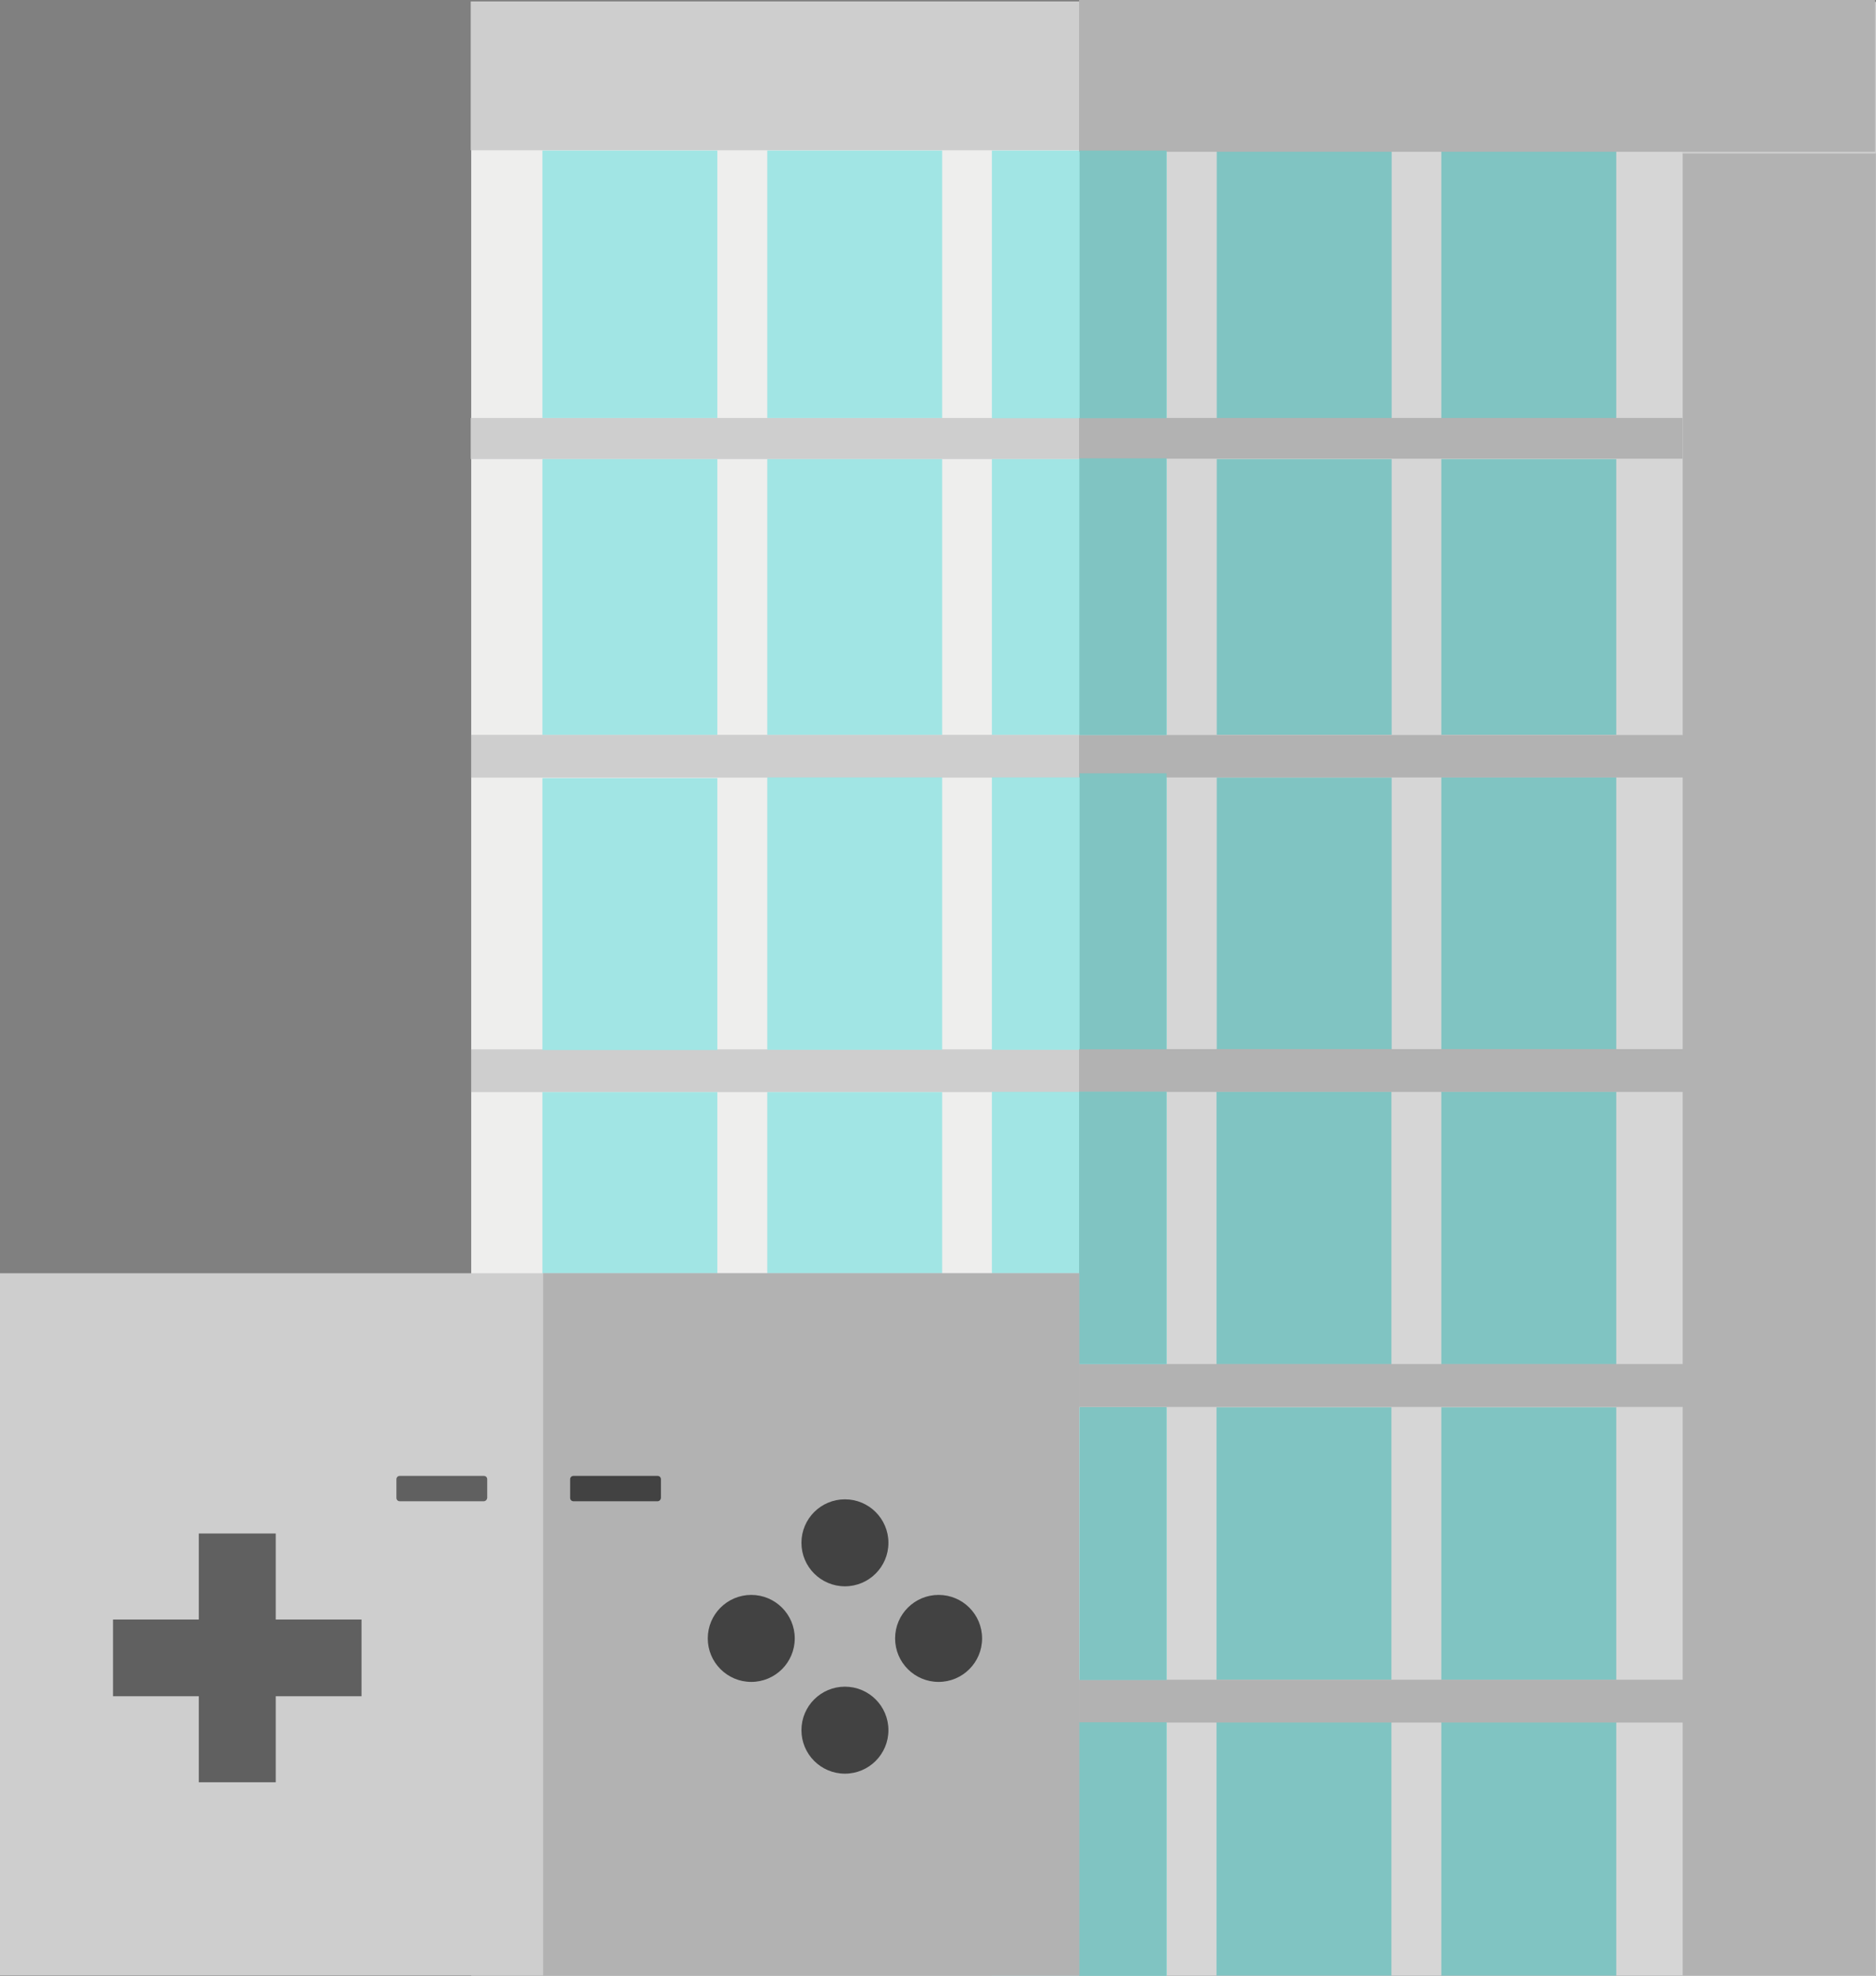 <?xml version="1.0" encoding="utf-8"?>
<!-- Generator: Adobe Illustrator 21.0.2, SVG Export Plug-In . SVG Version: 6.00 Build 0)  -->
<svg version="1.1" id="Capa_1" xmlns="http://www.w3.org/2000/svg" xmlns:xlink="http://www.w3.org/1999/xlink" x="0px" y="0px"
	 viewBox="0 0 785.1 826.9" style="enable-background:new 0 0 785.1 826.9;" xml:space="preserve">
<rect x="0" y="0" width="785.1" height="826.9" fill="#808080" stroke="none"/>
<style type="text/css">
	.st0{fill:#EEEEED;}
	.st1{fill:#D6D6D6;}
	.st2{fill:#CECECE;}
	.st3{fill:#80C4C2;}
	.st4{fill:#A1E5E4;}
	.st5{fill:#B2B2B2;}
	.st6{fill:#606060;}
	.st7{fill:#424242;}
</style>
<g>
	<g>
		<rect x="197.2" y="1.2" class="st0" width="587.7" height="825.5"/>
		<rect x="451.6" y="1.2" class="st1" width="333.3" height="825.5"/>
		<polygon class="st2" points="706.5,0.8 706.5,0.6 197,0.6 197,62.9 704.1,62.9 704.1,826.7 785.1,826.7 785.1,0.8 		"/>
		<rect x="197" y="174.9" class="st2" width="512" height="17.2"/>
		<rect x="197.2" y="307.5" class="st2" width="507.3" height="17.9"/>
		<rect x="197.2" y="439.1" class="st2" width="507.3" height="17.9"/>
		<rect x="603.2" y="63" class="st3" width="73.2" height="113.5"/>
		<rect x="509.2" y="63" class="st3" width="73.2" height="113.5"/>
		<rect x="415.1" y="63" class="st4" width="73.2" height="112"/>
		<rect x="197.2" y="571" class="st2" width="507.3" height="17.9"/>
		<rect x="197.2" y="703" class="st2" width="507.3" height="17.9"/>
		<rect x="321.1" y="63" class="st4" width="73.2" height="111.9"/>
		<rect x="227" y="63" class="st4" width="73.2" height="111.9"/>
		<rect x="603.2" y="192.1" class="st3" width="73.2" height="115.4"/>
		<rect x="509.2" y="192.1" class="st3" width="73.2" height="115.4"/>
		<rect x="415.1" y="192.1" class="st4" width="73.2" height="115.4"/>
		<rect x="321.1" y="192.1" class="st4" width="73.2" height="115.4"/>
		<rect x="227" y="192.1" class="st4" width="73.2" height="115.4"/>
		<rect x="603.2" y="325.3" class="st3" width="73.2" height="114"/>
		<rect x="509.2" y="325.4" class="st3" width="73.2" height="114"/>
		<rect x="415.1" y="325.3" class="st4" width="73.2" height="114"/>
		<rect x="321.1" y="325.3" class="st4" width="73.2" height="114"/>
		<rect x="227" y="325.6" class="st4" width="73.2" height="113.8"/>
		<rect x="603.2" y="456.9" class="st3" width="73.2" height="114"/>
		<rect x="509.1" y="456.9" class="st3" width="73.2" height="114"/>
		<rect x="415.1" y="456.9" class="st4" width="73.2" height="114.1"/>
		<rect x="603.2" y="588.9" class="st3" width="73.2" height="114.1"/>
		<rect x="509.1" y="588.9" class="st3" width="73.2" height="114"/>
		<rect x="415.1" y="589" class="st4" width="73.2" height="114.1"/>
		<rect x="603.2" y="720.6" class="st3" width="73.2" height="106.1"/>
		<rect x="509.1" y="720.5" class="st3" width="73.2" height="106.2"/>
		<rect x="415.1" y="720.1" class="st4" width="73.2" height="106.6"/>
		<rect x="321.1" y="457" class="st4" width="73.2" height="115.4"/>
		<rect x="227" y="457" class="st4" width="73.2" height="115.4"/>
		<rect x="451.6" class="st5" width="333.1" height="63.5"/>
		
			<rect x="363.4" y="405.1" transform="matrix(-1.836970e-16 1 -1 -1.836970e-16 1190.127 -299.15)" class="st5" width="762.4" height="80.8"/>
		<rect x="451.6" y="174.9" class="st5" width="252.5" height="17"/>
		<rect x="451.6" y="307.6" class="st5" width="253.4" height="17.7"/>
		<rect x="451.6" y="439" class="st5" width="253.4" height="17.9"/>
		<rect x="451.6" y="570.8" class="st5" width="253.4" height="17.9"/>
		<rect x="451.6" y="702.9" class="st5" width="253.4" height="17.9"/>
		<rect x="451.8" y="63" class="st3" width="36.4" height="112"/>
		<rect x="451.7" y="191.8" class="st3" width="36.5" height="115.8"/>
		<rect x="451.8" y="323.6" class="st3" width="36.4" height="115.5"/>
		<rect x="451.6" y="456.8" class="st3" width="36.6" height="114"/>
		<rect x="451.8" y="588.8" class="st3" width="36.4" height="114.2"/>
		<rect x="451.6" y="720.7" class="st3" width="36.6" height="106.1"/>
	</g>
	<rect y="532.8" class="st2" width="451.6" height="293.9"/>
	<polygon class="st6" points="115.4,677.7 115.4,641.7 83.2,641.7 83.2,677.7 47.3,677.7 47.3,709.8 83.2,709.8 83.2,745.8 
		115.4,745.8 115.4,709.8 151.3,709.8 151.3,677.7 	"/>
	<path class="st6" d="M202.5,628.2h-35.2c-0.8,0-1.4-0.6-1.4-1.4V619c0-0.8,0.6-1.4,1.4-1.4h35.2c0.8,0,1.4,0.6,1.4,1.4v7.7
		C203.9,627.5,203.2,628.2,202.5,628.2z"/>
	<rect x="227.3" y="532.8" class="st5" width="224.4" height="293.9"/>
	<path class="st7" d="M275.2,628.2H240c-0.8,0-1.4-0.6-1.4-1.4V619c0-0.8,0.6-1.4,1.4-1.4h35.2c0.8,0,1.4,0.6,1.4,1.4v7.7
		C276.6,627.5,276,628.2,275.2,628.2z"/>
	<circle class="st7" cx="314.4" cy="685.6" r="18.2"/>
	<circle class="st7" cx="392.8" cy="685.6" r="18.2"/>
	<circle class="st7" cx="353.6" cy="645.6" r="18.2"/>
	<circle class="st7" cx="353.6" cy="724" r="18.2"/>
</g>
</svg>
